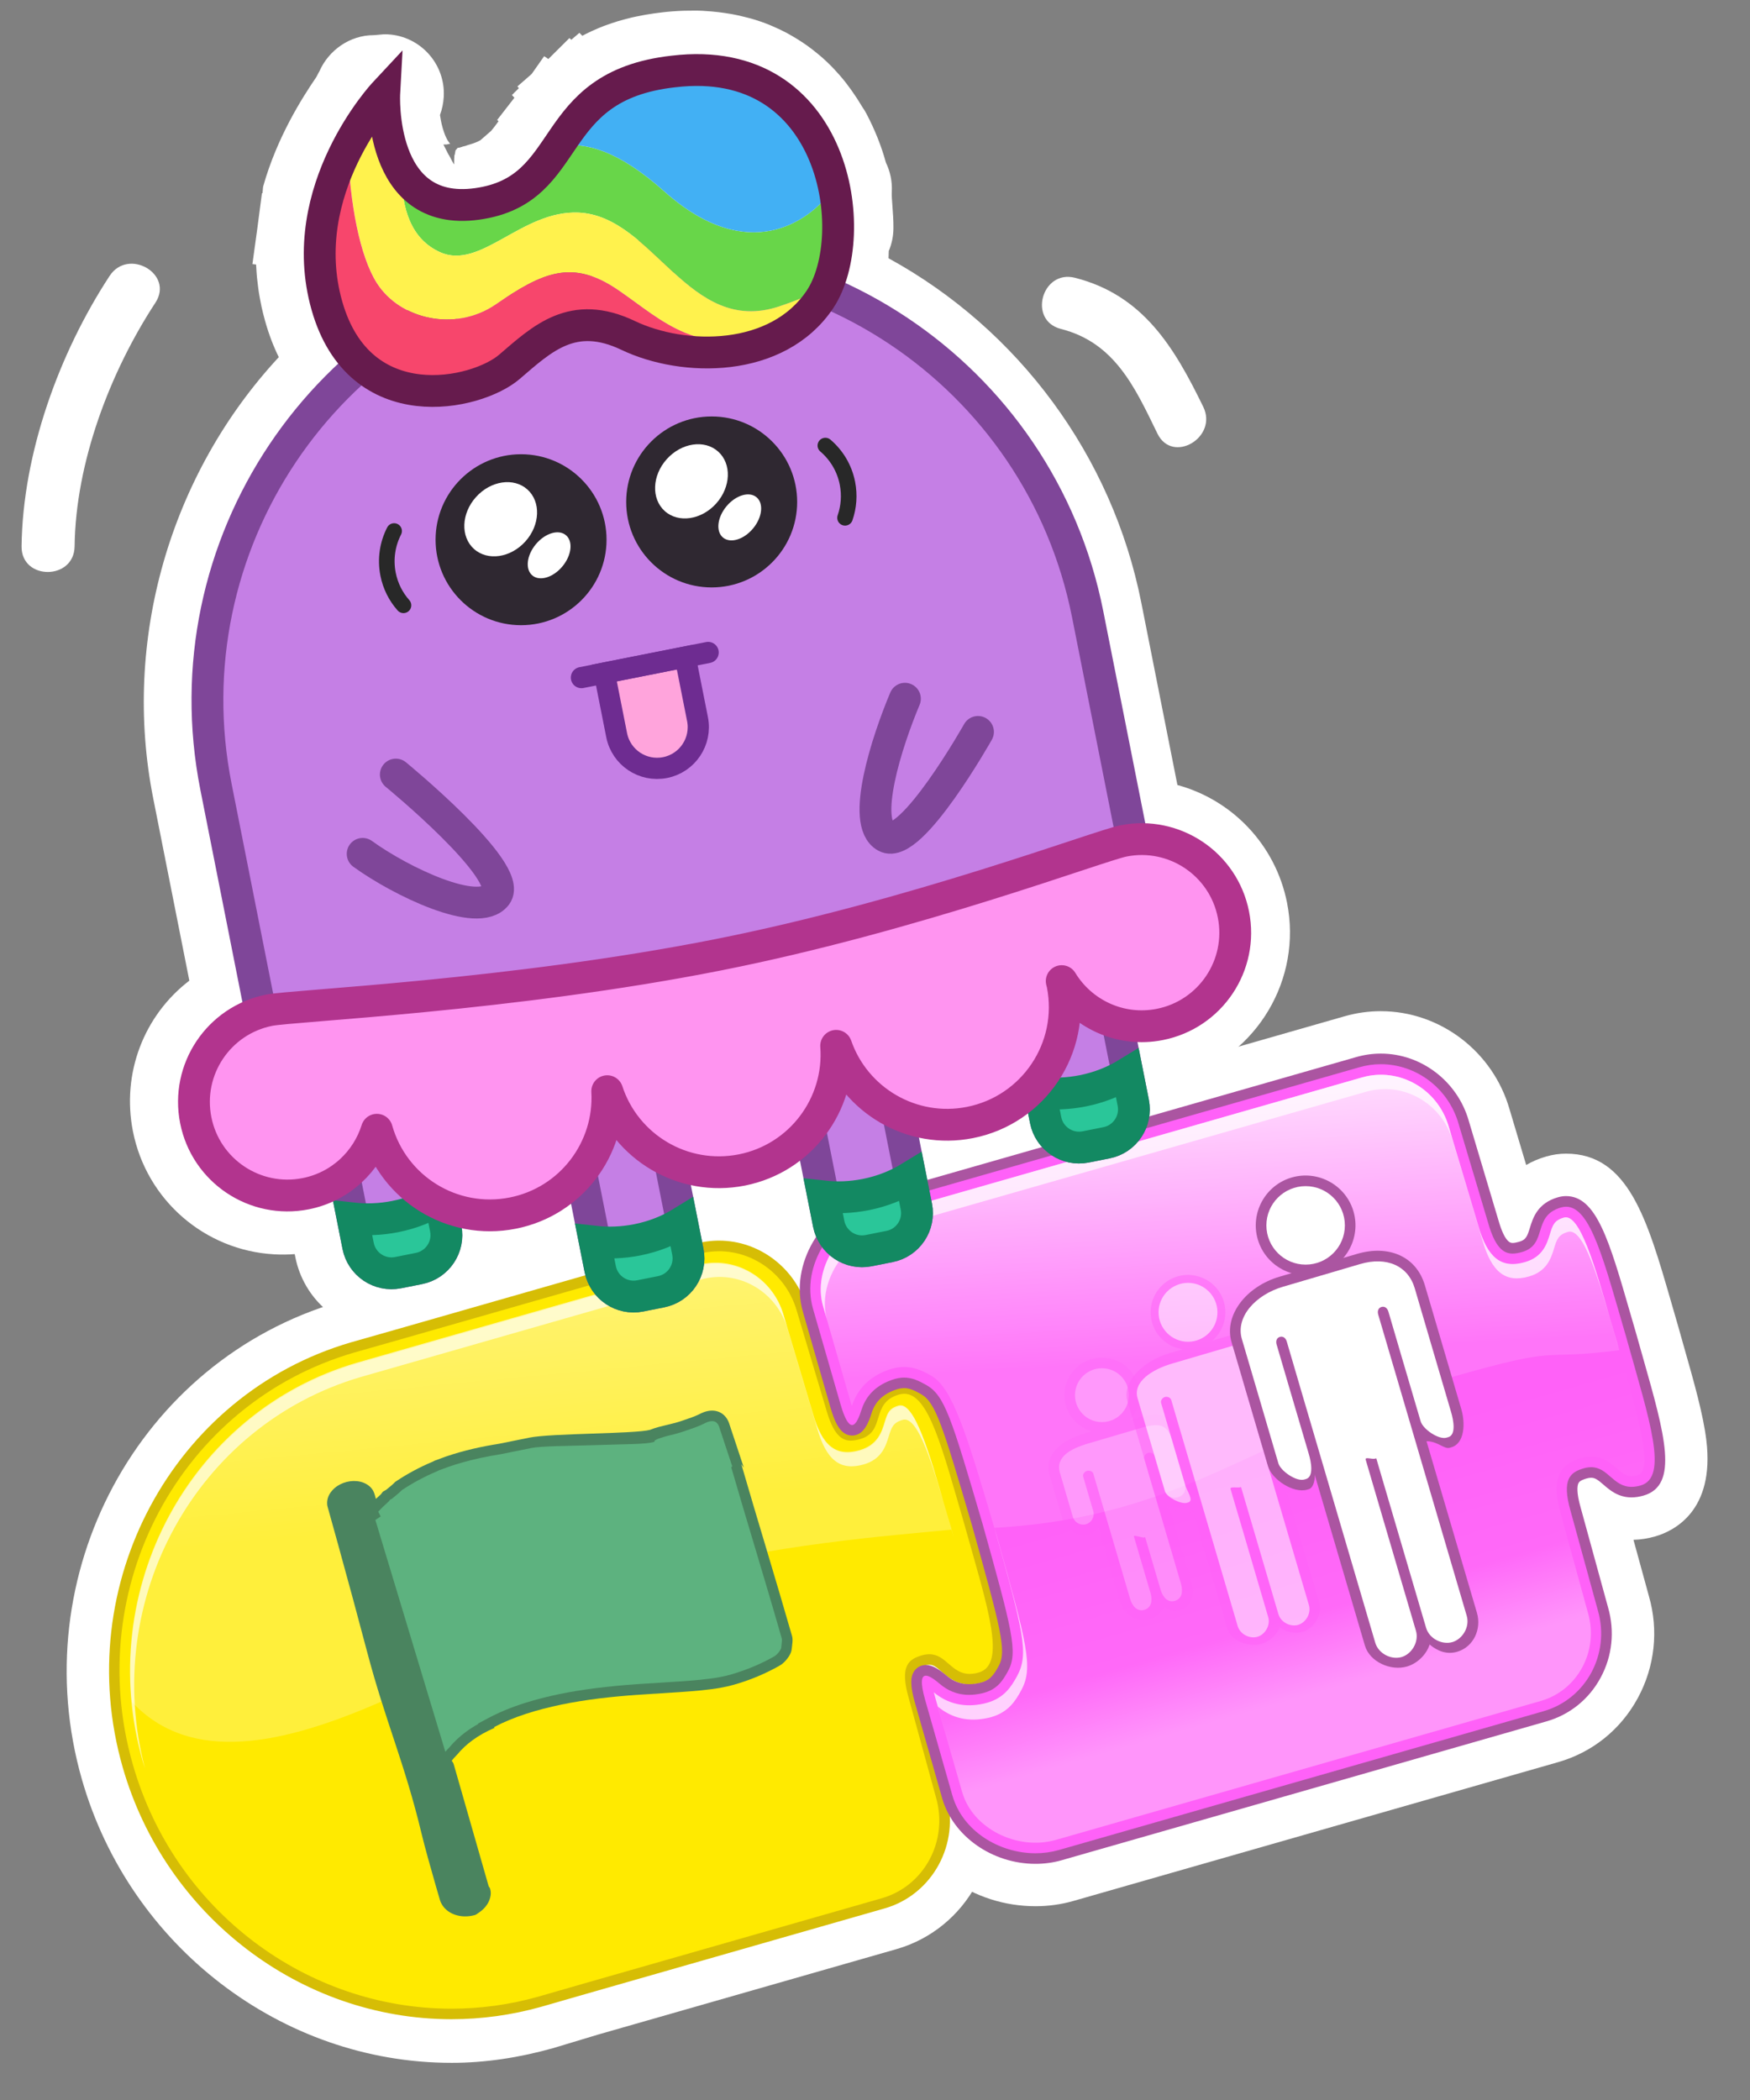 <svg xmlns="http://www.w3.org/2000/svg" xmlns:xlink="http://www.w3.org/1999/xlink" id="Layer_2" width="165" height="198" x="0" y="0" enable-background="new 0 0 165 198" version="1.1" viewBox="0 0 165 198" xml:space="preserve"><rect x="0" y="0" width="165" height="198" fill="#808080" stroke="none"/><g><path fill="#FFF" d="M58.814,127.799c-4.012-0.223-7.358-3.132-8.14-7.074l-0.245-1.238c-0.472,0.138-0.946,0.256-1.427,0.351 c-0.853,0.169-1.715,0.271-2.582,0.306c-0.188,0.407-0.41,0.803-0.664,1.184c-1.307,1.951-3.297,3.281-5.603,3.736l-1.965,0.392 c-0.729,0.146-1.468,0.194-2.202,0.153c-4.012-0.224-7.357-3.133-8.14-7.074l-0.058-0.289c-0.642,0.049-1.285,0.057-1.926,0.021 c-6.566-0.365-12.048-5.129-13.326-11.586c-1.09-5.498,1.048-10.948,5.316-14.218l-3.409-17.205 c-2.947-14.879,1.571-30.508,11.841-41.581c-0.512-1.043-0.938-2.167-1.276-3.364c-0.134-0.47-0.248-0.935-0.351-1.396 l-0.089-0.456c-0.058-0.294-0.116-0.605-0.165-0.915l-0.072-0.525c-0.039-0.293-0.075-0.578-0.102-0.862l-0.04-0.501 c-0.019-0.256-0.034-0.488-0.045-0.717L23.8,24.9l0.481-3.501l0.416-3.183l0.053,0.003c0.006,0,0.045-0.574,0.055-0.608 c1.299-4.657,3.703-8.413,4.986-10.295c0.106-0.156,0.228-0.446,0.32-0.586c0.877-2.002,2.881-3.411,5.112-3.415 c0.188-0.001,0.325-0.034,0.421-0.034c0.305-0.034,0.615-0.059,0.924-0.042c3.076,0.171,5.44,2.806,5.271,5.882 c-0.034,0.604-0.154,1.179-0.354,1.716c0.006,0.039,0.012,0.073,0.016,0.111c0.043,0.272,0.09,0.525,0.149,0.783 c0.026,0.113,0.058,0.231,0.091,0.348c0.037,0.126,0.066,0.229,0.104,0.331c0.041,0.122,0.076,0.218,0.113,0.314 c0.084,0.199,0.164,0.37,0.246,0.507c0.037,0.065,0.088,0.136,0.141,0.205c0.021,0.029,0.056,0.072,0.094,0.109 c0.018,0.016-0.309,0.054-0.275,0.073l-0.354,0.01v0.004l0.471,0.928c0.047,0.014,0.486,0.938,0.537,0.938 c-0.003,0-0.004,0-0.004,0c-0.002,0,0.008-0.901,0.046-0.896c0.04,0.006,0.068-0.445,0.106-0.442l0.189-0.223 c0.256-0.006,0.438-0.128,0.618-0.153c0.14-0.019,0.265-0.099,0.39-0.123l0.414-0.128l0.291-0.109l0.24-0.106l0.186-0.097 l1.015-0.884c0.03-0.035,0.356-0.446,0.356-0.446l0.341-0.464l-0.134-0.114l1.629-2.098L48.266,8.96l0.657-0.648l-0.141-0.16 l1.346-1.176l1.178-1.678l0.396,0.266l1.987-1.974l0.177,0.159l0.762-0.652l0.279,0.275c0.125-0.068,0.254-0.133,0.381-0.198 c0.154-0.078,0.33-0.163,0.512-0.245c0.212-0.098,0.429-0.192,0.648-0.285c0.215-0.088,0.375-0.152,0.541-0.215 c0.225-0.085,0.463-0.166,0.703-0.247c0.241-0.082,0.393-0.131,0.549-0.178c0.235-0.07,0.481-0.137,0.729-0.201 c0,0,0.438-0.115,0.59-0.151c0.312-0.072,0.623-0.132,0.932-0.19l0.377-0.073c0.566-0.096,1.051-0.166,1.56-0.223 c0.61-0.073,1.271-0.124,1.985-0.151c0.187-0.006,0.353-0.007,0.52-0.008l0.314-0.002C65.566,1,65.873,0.999,66.209,1.017 c0.098,0.005,0.705,0.048,0.882,0.063c0.442,0.039,0.858,0.087,1.27,0.149c0.277,0.04,0.47,0.07,0.658,0.105 c0.448,0.082,0.896,0.184,1.336,0.299c0.192,0.045,0.328,0.08,0.457,0.117c0.589,0.168,1.169,0.367,1.72,0.589 c0.084,0.032,0.195,0.081,0.312,0.134c0.463,0.199,0.884,0.397,1.291,0.611c0.154,0.082,0.285,0.157,0.417,0.232 c0.432,0.246,0.772,0.456,1.104,0.677c0.154,0.104,0.307,0.208,0.454,0.313c0.337,0.241,0.671,0.5,0.996,0.771l0.325,0.271 c0.842,0.735,1.618,1.556,2.311,2.44c0.381,0.493,0.674,0.904,0.948,1.325l0.142,0.211c0.181,0.284,0.338,0.534,0.479,0.774 c0.143,0.203,0.27,0.412,0.382,0.625c0.798,1.52,1.415,3.066,1.834,4.606c0.414,0.85,0.607,1.796,0.556,2.748 c-0.021,0.333,0.021,0.834,0.06,1.365c0.047,0.626,0.102,1.33,0.094,2.095c-0.006,0.736-0.158,1.461-0.441,2.132 c-0.004,0.208-0.01,0.438-0.021,0.682c12.271,6.717,21.095,18.655,23.826,32.444l3.412,17.22c5.188,1.413,9.256,5.654,10.336,11.1 c1.432,7.23-2.844,14.292-9.688,16.508l0.245,1.243c0.455,2.305-0.012,4.649-1.317,6.602c-1.308,1.953-3.295,3.281-5.603,3.738 l-1.967,0.39c-0.729,0.146-1.466,0.195-2.199,0.154c-2.496-0.139-4.735-1.316-6.26-3.141c-0.799,0.291-1.615,0.521-2.445,0.686 c-0.299,0.059-0.6,0.109-0.897,0.15l0.238,1.199c0.457,2.306-0.015,4.649-1.32,6.604c-1.305,1.953-3.295,3.281-5.6,3.738 l-1.969,0.39c-0.723,0.144-1.464,0.196-2.199,0.153c-4.013-0.221-7.357-3.131-8.141-7.074l-0.204-1.033 c-0.469,0.137-0.942,0.253-1.419,0.348c-0.297,0.062-0.596,0.109-0.893,0.151l0.197,0.995c0.455,2.305-0.013,4.648-1.318,6.602 c-1.309,1.953-3.297,3.281-5.604,3.738l-1.965,0.389C60.288,127.788,59.548,127.841,58.814,127.799z"/><path fill="#FFF" d="M42.57,194.496c-16.022,0-30.353-11.021-34.847-26.719c-5.522-19.285,5.349-39.5,24.234-45.021l4.302-1.236 l28.118-8.061c1.113-0.318,2.262-0.482,3.412-0.482c5.59,0,10.584,3.801,12.143,9.248c0,0,0.818,2.737,1.568,5.252 c0.543-0.317,1.172-0.596,1.9-0.805c0.609-0.175,1.233-0.264,1.854-0.264c5.876,0,7.662,6.183,9.923,14.011l0.641,2.209 l0.559,1.974c0.977,3.438,1.816,6.402,2.113,8.812c0.822,6.712-3.104,8.587-4.832,9.082c-0.686,0.195-1.369,0.304-2.039,0.318 c0.699,2.552,1.465,5.342,1.465,5.342c1.916,6.688-1.922,13.718-8.566,15.621l-28.127,8.055l-4.257,1.283 c-3.145,0.882-6.352,1.382-9.561,1.382C42.573,194.496,42.571,194.496,42.57,194.496z"/><path fill="#FFF" d="M97.637,179.729c-5.914,0-11.115-3.732-12.646-9.078c-0.005-0.012-1.589-5.594-2.558-8.975 c-0.358-1.25-1.196-4.18,0.612-6.58c1.014-1.344,2.562-2.113,4.252-2.113c1.129,0,2.09,0.343,2.859,0.763 c-0.457-2.021-1.354-5.228-2.342-8.757c-1.023-3.495-1.961-6.688-2.644-8.641c-1.366,2.432-3.312,3.002-4.834,3.002 c-2.854,0-4.842-1.891-5.907-5.611c-0.968-3.381-2.578-8.955-2.579-8.957c-1.898-6.637,2.32-13.899,9.213-15.873l45.713-13.089 c1.111-0.319,2.26-0.48,3.41-0.48c5.592,0,10.584,3.805,12.143,9.25c0,0,0.818,2.739,1.568,5.251 c0.543-0.318,1.174-0.594,1.901-0.803c0.609-0.176,1.234-0.266,1.854-0.266c5.873,0,7.656,6.179,9.916,13.998l0.621,2.144 l0.582,2.062c0.978,3.435,1.816,6.397,2.112,8.809c0.821,6.711-3.104,8.585-4.831,9.08c-0.686,0.195-1.369,0.303-2.039,0.318 c0.698,2.551,1.465,5.344,1.465,5.344c0.914,3.189,0.549,6.603-1.043,9.551c-1.61,2.984-4.285,5.143-7.526,6.068l-45.697,13.086 C100.059,179.562,98.857,179.729,97.637,179.729z"/><g><g><path fill="#FFEA00" d="M42.57,189.88c-14.024-0.001-26.575-9.623-30.521-23.397c-4.844-16.914,4.654-34.604,21.171-39.437 l4.271-1.215l28.127-8.054c0.709-0.203,1.439-0.307,2.172-0.307c3.592,0,6.807,2.461,7.815,5.986c0,0,2.729,9.146,2.787,9.344 c0.724,2.524,1.496,2.524,1.826,2.524c0.2,0,0.437-0.041,0.743-0.128c0.938-0.27,1.117-0.854,1.367-1.664 c0.281-0.917,0.633-2.059,2.312-2.538c0.207-0.062,0.416-0.091,0.617-0.091c2.492,0,3.729,4.281,5.602,10.765l0.627,2.17 l0.562,1.983c1.969,6.934,3.27,11.515,0.371,12.344c-0.344,0.1-0.674,0.148-0.982,0.148c-1.076,0-1.735-0.573-2.319-1.08 c-0.498-0.435-0.894-0.775-1.486-0.775c-0.17,0-0.356,0.029-0.555,0.085c-0.644,0.185-0.953,0.394-1.109,0.745 c-0.227,0.507-0.157,1.396,0.199,2.648c0.058,0.199,2.582,9.403,2.582,9.403c1.246,4.351-1.207,8.886-5.47,10.104L55.151,187.5 l-4.262,1.229c-2.721,0.764-5.518,1.147-8.316,1.147C42.571,189.88,42.571,189.88,42.57,189.88z"/><g><path fill="#D6BD05" d="M67.79,117.973c3.303,0,6.362,2.227,7.336,5.625c0,0,2.729,9.146,2.787,9.344 c0.651,2.276,1.414,2.889,2.306,2.889c0.28,0,0.573-0.061,0.88-0.146c2.467-0.707,0.92-3.414,3.678-4.203 c0.166-0.047,0.326-0.068,0.48-0.068c2.338,0,3.61,5.256,5.692,12.377c0.01,0.031,0.021,0.062,0.026,0.095 c0.01,0.033,0.019,0.062,0.025,0.099c2.137,7.617,3.932,12.951,1.277,13.711c-0.313,0.091-0.596,0.129-0.848,0.129 c-1.74,0-2.211-1.855-3.808-1.855c-0.209,0-0.438,0.032-0.692,0.104c-1.283,0.367-2.109,1.021-1.252,4.017 c0.057,0.199,2.579,9.397,2.579,9.397c1.173,4.099-1.12,8.348-5.124,9.492l-28.128,8.053l-4.264,1.229 c-2.727,0.767-5.472,1.13-8.18,1.13c-13.523,0-26.052-9.109-30.04-23.035c-4.786-16.717,4.537-34.055,20.831-38.817l4.268-1.214 l28.127-8.055C66.435,118.062,67.118,117.973,67.79,117.973 M67.79,116.973v1V116.973c-0.778,0-1.556,0.107-2.311,0.323 l-28.128,8.056l-4.265,1.213c-16.789,4.91-26.438,22.877-21.52,40.057c4.006,13.988,16.756,23.761,31.001,23.761 c2.847,0,5.689-0.394,8.45-1.167l4.27-1.229l28.127-8.053c4.523-1.297,7.131-6.109,5.811-10.729 c-0.102-0.365-2.522-9.196-2.58-9.397c-0.428-1.49-0.324-2.086-0.227-2.311c0.061-0.135,0.176-0.292,0.791-0.469 c0.152-0.043,0.293-0.065,0.418-0.065c0.389,0,0.664,0.224,1.158,0.653c0.584,0.508,1.385,1.203,2.646,1.203 c0.354,0,0.732-0.057,1.123-0.168c3.375-0.967,2.021-5.737-0.029-12.959c-0.184-0.644-0.368-1.303-0.562-1.982l-0.031-0.113 l-0.024-0.094c-0.195-0.67-0.388-1.328-0.57-1.966c-2.004-6.938-3.213-11.125-6.082-11.125c-0.248,0-0.502,0.036-0.754,0.108 c-1.939,0.556-2.369,1.949-2.651,2.873c-0.261,0.844-0.382,1.146-1.026,1.33c-0.262,0.072-0.453,0.106-0.605,0.106 c-0.18,0-0.725,0-1.346-2.163c-0.058-0.201-2.679-8.979-2.791-9.354C75.017,119.582,71.605,116.973,67.79,116.973L67.79,116.973 z"/></g></g><path fill="#FFF" d="M34.03,129.828c0.188-0.057,17.666-5.062,17.666-5.062 l14.385-4.119c3.485-0.998,7.152,1.088,8.174,4.651c0.94,3.16,2.734,9.164,2.785,9.347c0.869,3.037,2.182,4.062,4.394,3.43 c1.701-0.487,2.085-1.735,2.362-2.648c0.261-0.834,0.397-1.293,1.317-1.556c1.486-0.427,2.896,4.455,4.388,9.621 c0.108,0.379,0.308,1.058,0.451,1.562c-0.065-0.24-0.134-0.472-0.199-0.716c0,0-0.45-1.544-0.642-2.192 c-1.489-5.168-2.897-10.047-4.387-9.621c-0.918,0.264-1.059,0.723-1.315,1.558c-0.276,0.913-0.662,2.161-2.363,2.647 c-2.211,0.633-3.522-0.394-4.393-3.43c-0.053-0.184-1.845-6.188-2.787-9.348c-1.021-3.562-4.687-5.646-8.172-4.651l-14.385,4.119 c0,0-17.479,5.011-17.667,5.063c-15.745,4.604-24.796,21.471-20.179,37.597c0.065,0.228,0.139,0.444,0.208,0.669 C9.498,150.829,18.505,134.37,34.03,129.828z" enable-background="new" opacity=".65"/><g opacity=".6"><linearGradient id="SVGID_1_" x1="-272.201" x2="-279.133" y1="86.649" y2="49.422" gradientTransform="matrix(0.961 -0.275 -0.275 -0.961 332.123 113.424)" gradientUnits="userSpaceOnUse"><stop offset="0" stop-color="#FFF"/><stop offset="1" stop-color="#FFF" stop-opacity=".39"/></linearGradient><path fill="url(#SVGID_1_)" d="M61.274,148.695c11.691-3.158,22.723-3.896,28.445-4.473c-0.129-0.438-0.432-1.479-0.578-1.986 c-1.492-5.17-2.899-10.049-4.387-9.621c-0.92,0.263-1.061,0.722-1.318,1.557c-0.274,0.913-0.661,2.161-2.36,2.648 c-2.213,0.634-3.523-0.395-4.394-3.43c-0.054-0.186-1.845-6.188-2.787-9.35c-1.021-3.562-4.687-5.646-8.172-4.65l-14.386,4.119 c0,0-17.479,5.01-17.666,5.064c-13.889,4.062-22.562,17.66-21.25,31.878C23.608,172.443,47.552,152.402,61.274,148.695z"/></g><path fill="#4A845F" d="M70.132,138.377l-1.053-3.175l-0.27-0.812l-0.068-0.207c-0.035-0.104-0.08-0.205-0.134-0.303 c-0.104-0.189-0.239-0.363-0.405-0.503c-0.326-0.282-0.77-0.407-1.195-0.373c-0.213,0.015-0.43,0.065-0.627,0.136 c-0.106,0.037-0.17,0.066-0.254,0.104l-0.207,0.103c-0.445,0.219-0.989,0.4-1.515,0.577c-0.524,0.187-1.022,0.312-1.561,0.435 c-1.06,0.234-1.546,0.453-1.546,0.453c-1.397,0.389-9.314,0.314-11.407,0.74c-2.093,0.424-2.834,0.574-2.834,0.574 c-1.554,0.243-3.295,0.615-5.039,1.213c-0.222,0.077-1.034,0.381-1.034,0.381l-0.164,0.084c-1.293,0.543-2.511,1.207-3.564,1.922 c-0.172,0.201-0.481,0.439-0.848,0.744l-0.308,0.174l-0.187,0.248c-0.554,0.496-1.262,1.162-1.748,2.002L34,142.963l0.012,0.039 l0.191-0.22l-0.016-0.13l6.936,22.846h-0.002l0.004,0.163c0.074,0.243,0.153,0.544,0.24,0.761c0.043,0.107,0.09,0.25,0.139,0.352 c0.021,0.041,0.05,0.144,0.072,0.146c0.019-0.044,0.041-0.077,0.064-0.118c0.182-0.289,0.41-0.507,0.879-0.682 c0.18-0.268,0.381-0.48,0.604-0.704l0.196-0.228l0.147-0.16c0.102-0.107,0.21-0.215,0.322-0.319 c0.229-0.213,0.479-0.424,0.762-0.629c0.562-0.413,1.246-0.81,2.084-1.169l-0.053-0.068c1.865-0.986,4.045-1.643,6.354-2.126 c2.312-0.478,4.766-0.752,7.298-0.929l3.862-0.247c1.308-0.093,2.635-0.185,3.98-0.433c0.68-0.123,1.349-0.318,1.991-0.532 c0.649-0.216,1.292-0.468,1.921-0.755c0.314-0.146,0.625-0.297,0.932-0.457l0.455-0.244c0.139-0.072,0.363-0.208,0.517-0.361 c0.336-0.312,0.716-0.828,0.752-1.253c0.04-0.424,0.142-0.883,0.034-1.256l-0.006-0.021c-1.545-5.396-3.236-10.857-4.773-16.168 L70.132,138.377z M34.596,142.645l-0.249,0.164c0.128-0.129,0.252-0.244,0.377-0.353l-0.133,0.175 C34.591,142.633,34.591,142.637,34.596,142.645z"/><g><path fill="#C19B72" d="M44.29,172.48l-0.25-0.892c0.035,0.151,0.064,0.304,0.088,0.458 C44.169,172.248,44.225,172.344,44.29,172.48z"/><polygon fill="#C19B72" points="43.769 170.609 43.72 170.479 43.812 170.77"/><path fill="#C19B72" d="M43.339,169.23c0.072,0.272,0.152,0.535,0.23,0.785C43.516,169.792,43.441,169.531,43.339,169.23z"/><path fill="#C19B72" d="M43.665,170.473c-0.01-0.102-0.006-0.15,0.053,0l0.003,0.008l-0.149-0.463 C43.61,170.186,43.643,170.338,43.665,170.473z"/><path fill="#C19B72" d="M45.372,176.665c-0.115-0.712-0.354-1.427-0.595-2.142l0.034,0.338c0.125,0.412,0.171,0.449,0.091,0.074 c0.171,0.861,0.39,1.662,0.634,2.477c0.019-0.061,0.057-0.061,0.006-0.294L45.372,176.665z"/><path fill="#4A845F" d="M46.06,177.799l-0.109-0.384c0,0-0.029-0.104-0.029-0.103l-3.137-10.949 c-0.074-0.268-0.295-0.438-0.295-0.438l-1.769-5.859c-0.063-0.139-0.007-0.264-0.05-0.463c-0.021-0.152,0.08-0.344,0.037-0.49 l-0.235-0.825l-0.256-0.242l-0.084,0.017c-0.058-0.15-0.104-0.088-0.095,0.014c-0.021-0.137,0.103-0.327,0.061-0.499 c-0.016-0.052,0.126-0.154,0.109-0.206c0.009,0.025,0.016,0.051,0.022,0.077c0.009,0.026,0.011,0.06,0.017,0.087l0.336,0.359 l0.229,0.012v-0.004l-0.217,0.101l-0.055,0.129l-0.597-1.883l-0.515-0.349c-0.146-0.449-0.618-0.877-0.618-1.172v-0.367 l0.338,0.033l0.067-0.127l-0.485-1.389l-0.828-2.818l-2.552-9.065c-0.043-0.171-0.133-0.419-0.27-0.599 c-0.133-0.188-0.312-0.336-0.502-0.449c-0.381-0.23-0.822-0.316-1.25-0.309c-0.847,0.023-1.715,0.405-2.215,1.168 c-0.244,0.371-0.354,0.896-0.203,1.342l0.325,1.168l0.662,2.379c0.962,3.482,1.867,6.834,2.737,10.125 c1.734,6.564,3.523,10.414,5.119,17.092c0.312,1.279,0.816,3.09,1.334,4.885l0.393,1.348c0.109,0.358,0.326,0.676,0.579,0.9 c0.255,0.229,0.539,0.381,0.817,0.479c0.563,0.197,1.111,0.195,1.592,0.109c0.479-0.088,0.418-0.131,0.766-0.357 c0.916-0.652,1.1-1.532,1.026-1.965C46.186,177.861,46.116,177.996,46.06,177.799z M37.686,149.629 c0.216,0.568,0.31,1.072,0.374,1.52C37.911,150.703,37.764,150.115,37.686,149.629z"/></g><path fill="#5DB27F" d="M68.973,157.867c-0.351,0.102-0.707,0.188-1.067,0.253c-1.289,0.235-2.593,0.329-3.853,0.417l-3.88,0.248 c-2.938,0.206-5.299,0.506-7.438,0.945c-0.906,0.188-1.724,0.392-2.502,0.613c-1.578,0.451-2.926,0.979-4.117,1.608l-1.054,0.56 l0.03,0.035c-0.404,0.225-0.782,0.465-1.131,0.721c-0.314,0.229-0.598,0.467-0.854,0.705c-0.132,0.125-0.256,0.246-0.371,0.369 l-0.154,0.168l-0.215,0.25c-0.108,0.105-0.24,0.241-0.379,0.405l-6.597-21.854l0.502-0.332l-0.231-0.446 c0.287-0.322,0.604-0.62,0.918-0.9l0.069-0.062l0.121-0.159l0.205-0.117l0.272-0.226c0.254-0.209,0.479-0.396,0.66-0.58 c0.996-0.668,2.133-1.276,3.297-1.766l0.172-0.086c0.174-0.064,0.781-0.291,0.966-0.354c0.396-0.136,0.792-0.261,1.187-0.373 c1.133-0.324,2.37-0.593,3.68-0.798l2.879-0.582c0.976-0.198,3.604-0.191,5.898-0.27c2.977-0.105,4.867-0.074,5.633-0.294 l0.073-0.021l0.041-0.127c0.027-0.014,0.214-0.145,0.597-0.254c0.201-0.057,0.44-0.146,0.735-0.211 c0.347-0.076,0.671-0.17,1-0.265c0.224-0.062,0.443-0.14,0.67-0.221c0.56-0.187,1.124-0.382,1.622-0.626l0.208-0.104 c0.054-0.021,0.084-0.037,0.13-0.054l0.116-0.039c0.093-0.026,0.183-0.043,0.261-0.049c0.188-0.017,0.361,0.032,0.473,0.13 c0.076,0.064,0.136,0.141,0.185,0.229c0.024,0.047,0.047,0.092,0.063,0.139l1.254,3.781l-0.107,0.053 c0.713,2.463,1.459,4.96,2.21,7.467c0.866,2.896,1.736,5.811,2.563,8.7c0.033,0.112-0.004,0.397-0.026,0.589l-0.036,0.316 c-0.018,0.09-0.18,0.375-0.439,0.615c-0.064,0.065-0.178,0.146-0.295,0.207l-0.467,0.25c-0.279,0.146-0.574,0.291-0.873,0.43 c-0.592,0.271-1.205,0.51-1.819,0.715C69.499,157.708,69.239,157.791,68.973,157.867z"/><g><g><path fill="#FF61F8" d="M97.637,175.229c-3.854,0-7.354-2.445-8.318-5.815c0-0.001-1.586-5.589-2.557-8.976 c-0.406-1.418-0.441-2.205-0.119-2.631c0.155-0.209,0.391-0.322,0.657-0.322c0.482,0,1.011,0.361,1.654,0.906 c0.72,0.605,1.512,0.901,2.422,0.901c0.336,0,0.688-0.041,1.058-0.121c1.127-0.25,1.604-0.806,2.184-1.882 c0.838-1.555,0.285-3.688-2.463-13.516c-2.867-9.781-3.527-11.885-5.062-12.762c-0.702-0.4-1.229-0.634-1.844-0.634 c-0.313,0-0.646,0.062-1.006,0.19c-1.314,0.466-2.146,1.283-2.539,2.502c-0.276,0.857-0.633,1.775-1.362,1.775 c-0.646,0-1.104-0.683-1.582-2.353c-0.97-3.384-2.582-8.966-2.582-8.966c-1.204-4.207,1.659-9.021,6.129-10.301l45.71-13.088 c0.711-0.205,1.44-0.309,2.174-0.309c3.594,0,6.809,2.464,7.815,5.988c0,0,2.729,9.146,2.787,9.345 c0.722,2.519,1.492,2.522,1.822,2.522c0.002,0,0.002,0,0.002,0c0.2,0,0.438-0.041,0.741-0.129 c0.94-0.271,1.121-0.854,1.369-1.664c0.283-0.918,0.633-2.06,2.312-2.539c0.207-0.06,0.416-0.09,0.617-0.09 c2.488,0,3.725,4.272,5.594,10.742l0.605,2.098l0.592,2.084c1.967,6.931,3.268,11.51,0.373,12.338 c-0.346,0.099-0.678,0.148-0.986,0.148l0,0c-1.074,0-1.736-0.574-2.318-1.082c-0.5-0.434-0.895-0.773-1.485-0.773 c-0.171,0-0.356,0.029-0.558,0.086c-0.641,0.185-0.951,0.394-1.108,0.744c-0.226,0.508-0.158,1.398,0.2,2.648 c0.058,0.199,2.582,9.404,2.582,9.404c0.603,2.104,0.367,4.312-0.664,6.223c-1.032,1.911-2.739,3.291-4.807,3.883 l-45.707,13.092C99.225,175.121,98.438,175.229,97.637,175.229z"/><g><path fill="#AB55A1" d="M130.193,100.339c3.302,0,6.361,2.228,7.334,5.626c0,0,2.729,9.145,2.787,9.344 c0.651,2.276,1.414,2.887,2.306,2.887c0.28,0,0.573-0.062,0.881-0.147c2.472-0.707,0.92-3.411,3.683-4.202 c0.164-0.048,0.324-0.07,0.479-0.07c2.338,0,3.607,5.26,5.691,12.379c0.012,0.033,0.02,0.062,0.026,0.097 c0.011,0.032,0.019,0.062,0.027,0.099c2.135,7.614,3.932,12.949,1.278,13.709c-0.313,0.09-0.596,0.129-0.852,0.129 c-1.738,0-2.211-1.854-3.805-1.854c-0.211,0-0.438,0.032-0.695,0.104c-1.277,0.367-2.107,1.021-1.252,4.015 c0.059,0.198,2.58,9.399,2.58,9.399c1.174,4.096-1.121,8.344-5.125,9.489l-28.127,8.056l-17.479,5.006l-0.104,0.029 c-0.714,0.203-1.453,0.303-2.193,0.303c-3.422,0-6.874-2.086-7.838-5.455c0,0-1.588-5.588-2.558-8.975 c-0.51-1.777-0.344-2.314,0.06-2.314c0.359,0,0.908,0.432,1.33,0.787c0.625,0.527,1.502,1.021,2.746,1.021 c0.356,0,0.744-0.041,1.164-0.132c1.388-0.307,1.942-1.068,2.519-2.133c0.938-1.746,0.397-3.799-2.423-13.887 c-2.946-10.055-3.571-12.078-5.295-13.062c-0.711-0.405-1.342-0.698-2.092-0.698c-0.354,0-0.739,0.065-1.172,0.221 c-1.817,0.645-2.522,1.817-2.848,2.818c-0.201,0.624-0.496,1.432-0.886,1.432c-0.308,0-0.675-0.502-1.101-1.989 c-0.97-3.384-2.582-8.968-2.582-8.968c-1.173-4.094,1.781-8.532,5.785-9.682l0.104-0.027l17.48-5.006l28.127-8.056 C128.835,100.434,129.52,100.339,130.193,100.339 M130.193,99.339c-0.778,0-1.557,0.11-2.312,0.326l-28.127,8.056 l-17.481,5.004l-0.106,0.03c-4.722,1.353-7.746,6.453-6.469,10.916c0.002,0.002,1.614,5.584,2.582,8.968 c0.404,1.408,0.934,2.713,2.063,2.713c1.155,0,1.599-1.381,1.838-2.121c0.218-0.676,0.687-1.64,2.229-2.187 c0.308-0.108,0.582-0.162,0.838-0.162c0.504,0,0.967,0.208,1.596,0.567c1.363,0.777,2.008,2.845,4.831,12.474 c2.7,9.654,3.245,11.748,2.501,13.132c-0.527,0.979-0.9,1.422-1.852,1.631c-0.33,0.071-0.648,0.108-0.947,0.108 c-0.799,0-1.467-0.25-2.104-0.785c-0.728-0.612-1.342-1.022-1.976-1.022c-0.424,0-0.81,0.188-1.06,0.521 c-0.434,0.574-0.422,1.466,0.037,3.07c0.972,3.385,2.558,8.973,2.558,8.973c1.024,3.582,4.728,6.183,8.8,6.183 c0.85,0,1.68-0.114,2.471-0.34l0.104-0.031l17.479-5.004l28.127-8.058c2.197-0.629,4.014-2.094,5.106-4.125 c1.095-2.022,1.343-4.366,0.703-6.603c-0.101-0.365-2.521-9.197-2.58-9.398c-0.428-1.488-0.323-2.087-0.226-2.311 c0.062-0.135,0.177-0.291,0.791-0.469c0.154-0.045,0.295-0.064,0.418-0.064c0.39,0,0.664,0.227,1.158,0.65 c0.584,0.51,1.385,1.203,2.648,1.203c0.354,0,0.732-0.058,1.123-0.168c3.375-0.967,2.021-5.734-0.029-12.955 c-0.184-0.643-0.371-1.306-0.562-1.984v-0.002l-0.024-0.094l-0.021-0.071c-0.209-0.722-0.401-1.388-0.59-2.031 c-2-6.923-3.207-11.104-6.071-11.104c-0.248,0-0.502,0.037-0.755,0.108c-1.938,0.556-2.368,1.95-2.651,2.872 c-0.26,0.844-0.383,1.146-1.028,1.331c-0.261,0.075-0.453,0.108-0.604,0.108c-0.18,0-0.725,0-1.344-2.162 c-0.057-0.197-2.512-8.416-2.791-9.354C137.419,101.951,134.008,99.34,130.193,99.339L130.193,99.339z"/></g></g><linearGradient id="SVGID_2_" x1="-211.843" x2="-211.843" y1="6.174" y2="58.531" gradientTransform="matrix(0.961 -0.275 -0.275 -0.961 332.123 113.424)" gradientUnits="userSpaceOnUse"><stop offset=".127" stop-color="#FFF"/><stop offset=".267" stop-color="#FFF" stop-opacity=".16"/><stop offset=".539" stop-color="#FFF" stop-opacity="0"/></linearGradient><path fill="url(#SVGID_2_)" d="M99.559,173.475c-3.65,1.045-7.855-1.084-8.824-4.467 c0,0-1.588-5.588-2.559-8.975c-0.05-0.176-0.091-0.33-0.126-0.471c1.328,1.104,2.91,1.463,4.707,1.064 c0.113-0.023,0.222-0.053,0.324-0.083c1.599-0.458,2.271-1.504,2.828-2.534c1.155-2.141,0.553-4.291-2.339-14.631 c-3.022-10.314-3.649-12.461-5.764-13.665c-1.021-0.579-2.146-1.11-3.744-0.653c-0.104,0.031-0.209,0.063-0.315,0.104 c-1.735,0.615-2.89,1.757-3.432,3.396c-0.044-0.137-0.092-0.289-0.143-0.463c-0.969-3.387-2.579-8.97-2.579-8.97 c-0.968-3.38,1.474-7.411,5.124-8.456l45.713-13.089c3.479-0.997,7.146,1.09,8.166,4.649c0.938,3.16,2.73,9.158,2.786,9.344 c0.868,3.035,2.181,4.062,4.39,3.428c1.701-0.486,2.082-1.732,2.365-2.646c0.254-0.834,0.396-1.295,1.314-1.559 c1.482-0.425,2.893,4.456,4.383,9.619c0.188,0.646,0.641,2.191,0.641,2.191c0.188,0.686,0.379,1.356,0.562,2.008 c1.467,5.17,2.854,10.056,1.371,10.479c-0.918,0.266-1.283-0.053-1.938-0.625c-0.727-0.627-1.709-1.479-3.408-0.994 c-2.209,0.635-2.776,2.197-1.908,5.233c0.05,0.183,1.703,6.222,2.576,9.39c1.021,3.574-0.981,7.285-4.463,8.281L99.559,173.475z" enable-background="new" opacity=".33"/><g><path fill="#FFF" d="M83.105,116.021l45.711-13.09 c3.481-0.996,7.146,1.088,8.166,4.648c0.939,3.158,2.732,9.158,2.787,9.344c0.869,3.032,2.183,4.062,4.392,3.43 c1.698-0.486,2.082-1.735,2.364-2.647c0.254-0.833,0.396-1.294,1.315-1.558c1.483-0.424,2.89,4.455,4.384,9.619 c0.107,0.377,0.305,1.059,0.45,1.561c-0.069-0.242-0.136-0.473-0.198-0.717c0,0-0.451-1.543-0.639-2.191 c-1.492-5.164-2.9-10.044-4.385-9.619c-0.918,0.264-1.062,0.723-1.314,1.557c-0.283,0.914-0.664,2.16-2.365,2.646 c-2.209,0.633-3.521-0.393-4.39-3.428c-0.056-0.184-1.849-6.182-2.786-9.344c-1.021-3.562-4.688-5.646-8.166-4.649 L82.72,114.671c-3.65,1.045-6.092,5.076-5.124,8.456c0,0,0.146,0.51,0.375,1.305C77.038,121.061,79.473,117.062,83.105,116.021z" enable-background="new" opacity=".69"/></g><g><path fill="#FFF" d="M88.562,161.383c-0.051-0.176-0.092-0.33-0.127-0.47 c1.328,1.104,2.91,1.462,4.707,1.063c0.113-0.021,0.221-0.051,0.324-0.08c1.598-0.459,2.273-1.504,2.828-2.535 c1.156-2.143,0.553-4.295-2.338-14.633c-0.068-0.229-0.135-0.453-0.199-0.674c2.729,9.756,3.281,11.862,2.15,13.957 c-0.557,1.03-1.23,2.077-2.828,2.534c-0.104,0.029-0.211,0.058-0.324,0.083c-1.797,0.396-3.379,0.038-4.707-1.064 c0.035,0.141,0.076,0.295,0.126,0.471c0.97,3.386,2.558,8.977,2.558,8.977c0.006,0.016,0.013,0.028,0.017,0.045 C90.223,167.199,89.241,163.75,88.562,161.383z" enable-background="new" opacity=".69"/></g><linearGradient id="SVGID_3_" x1="-207.043" x2="-212.518" y1="70.008" y2="45.709" gradientTransform="matrix(0.961 -0.275 -0.275 -0.961 332.123 113.424)" gradientUnits="userSpaceOnUse"><stop offset="0" stop-color="#FFF"/><stop offset="1" stop-color="#FFF" stop-opacity=".17"/></linearGradient><path fill="url(#SVGID_3_)" d="M80.317,132.561c0.542-1.64,1.694-2.781,3.43-3.396 c0.108-0.038,0.215-0.07,0.317-0.104c1.599-0.457,2.726,0.073,3.744,0.653c1.996,1.14,3.325,5.416,5.943,14.341 c18.459-1.072,24.707-8.938,43.035-14.188c10.943-3.136,7.9-1.542,15.881-2.562c-0.062-0.236-0.127-0.459-0.191-0.695 c0,0-0.451-1.545-0.639-2.191c-1.492-5.164-2.9-10.044-4.385-9.619c-0.918,0.264-1.062,0.725-1.314,1.559 c-0.283,0.912-0.664,2.158-2.365,2.646c-2.209,0.635-3.521-0.395-4.39-3.428c-0.056-0.186-1.849-6.184-2.786-9.344 c-1.021-3.562-4.688-5.646-8.166-4.649L82.72,114.67c-3.65,1.045-6.092,5.076-5.124,8.456c0,0,1.61,5.583,2.58,8.97 C80.226,132.271,80.273,132.424,80.317,132.561z" enable-background="new" opacity=".76"/></g><g id="Layer_2_2_"><g><g opacity=".25"><g><path fill="#FF61F8" d="M108.426,152.672c0.598-0.175,1.143-0.617,1.354-1.163c0.471,0.345,0.867,0.511,1.467,0.335 c1.131-0.332,1.463-1.447,1.07-2.787l-2.027-6.896c1.008-0.117,0.701,0.072,1.064-0.033c1.078-0.314,1.647-1.377,1.328-2.467 l-1.229-4.186c-0.599-2.027-1.938-2.453-4.142-1.805l-5.004,1.471c-2.16,0.635-3.938,1.938-3.33,3.998l1.229,4.186 c0.305,1.033,1.439,1.65,2.479,1.347c0.349-0.104,0.935-0.38,0.883-0.547l2.029,6.905 C105.993,152.37,107.296,153.004,108.426,152.672z"/><path fill="#FFF" d="M102.591,136.104l5.005-1.474c1.737-0.511,2.471-0.319,2.896,1.126 c0.094,0.316,0.198,0.688,0.312,1.064l0.282,0.966l0.634,2.149c0.149,0.517-0.052,1.051-0.648,1.229 c-0.602,0.176-1.117-0.146-1.271-0.661l-0.479-1.624l-0.153-0.525l-0.283-0.967l-0.042-0.145 c-0.062-0.221-0.38-0.317-0.597-0.254c-0.22,0.062-0.429,0.316-0.363,0.533l0.271,0.924l0.231,0.791l-0.178-0.604l0.153,0.528 l1.742,5.926l1.248,4.251c0.213,0.726,0.08,1.407-0.572,1.599c-0.651,0.191-1.133-0.311-1.346-1.033l-0.516-1.75l-0.734-2.5 l-0.311-1.057c-0.062-0.218,0.385,0.262,0.166,0.324l-0.131,0.039c-0.219,0.062-1.061-0.299-0.994-0.08l0.311,1.055l0.734,2.5 l0.516,1.75c0.213,0.725,0.08,1.404-0.574,1.598c-0.649,0.191-1.133-0.311-1.346-1.033l-1.248-4.251l-1.896-6.454l0.176,0.604 l-0.502-1.711c-0.064-0.22-0.379-0.317-0.598-0.254c-0.219,0.062-0.428,0.317-0.361,0.534l0.041,0.144l0.285,0.968 l0.152,0.526l0.479,1.625c0.15,0.514-0.166,1.082-0.682,1.232c-0.514,0.15-1.088-0.156-1.236-0.67l-0.635-2.15l-0.281-0.968 c-0.112-0.38-0.223-0.747-0.312-1.063C99.512,137.412,100.854,136.613,102.591,136.104z"/></g><path fill="#FF61F8" d="M104.895,134.939c1.873-0.551,2.949-2.521,2.399-4.395c-0.551-1.873-2.521-2.947-4.396-2.396 c-1.873,0.552-2.945,2.521-2.396,4.395C101.053,134.414,103.021,135.491,104.895,134.939z"/><circle cx="103.896" cy="131.545" r="2.539" fill="#FFF"/></g><g opacity=".5"><g><path fill="#FF61F8" d="M118.945,154.996c0.73-0.215,1.494-0.883,1.716-1.592c0.567,0.477,1.405,0.674,2.14,0.459 c1.146-0.34,1.905-1.658,1.567-2.807l-3.563-12.134c0.062,0.208,1.086,0.888,1.465,0.774l0.121-0.034 c0.959-0.282,1.162-2.035,0.879-2.995l-2.576-8.768c-0.607-2.069-2.742-2.567-4.967-1.914l-5.472,1.604 c-2.407,0.709-4.508,2.659-3.954,4.537l2.575,8.769c0.28,0.959,2.358,2.041,3.317,1.76l0.119-0.034 c0.379-0.11-0.084-0.954-0.146-1.162l3.565,12.134C116.068,154.744,117.794,155.334,118.945,154.996z"/><path fill="#FFF" d="M110.538,128.557l5.471-1.605c1.896-0.559,3.259-0.346,3.724,1.236 c0.104,0.347,0.223,0.748,0.346,1.166l0.926,3.151l1.309,4.449c0.164,0.562,0.357,1.588-0.201,1.753l-0.12,0.035 c-0.56,0.164-1.433-0.664-1.599-1.225l-1.139-3.875l-0.168-0.576l-0.928-3.151l-0.047-0.156 c-0.068-0.235-0.367-0.36-0.605-0.29c-0.238,0.069-0.422,0.336-0.354,0.571l0.295,1.008l0.257,0.864l0.422,1.438l0.17,0.576 l1.901,6.479l3.216,10.938c0.231,0.791-0.306,1.65-1.019,1.86s-1.629-0.226-1.86-1.017l-2.41-8.203l-0.806-2.735l-0.338-1.149 c-0.067-0.236,0.34,0.019,0.104,0.086l-0.145,0.043c-0.234,0.068-0.988-0.084-0.92,0.15l0.338,1.152l0.807,2.732l2.408,8.204 c0.232,0.791-0.303,1.652-1.016,1.861c-0.714,0.21-1.631-0.226-1.863-1.017l-3.213-10.938l-2.07-7.053l-0.426-1.438 l-0.549-1.873c-0.068-0.236-0.369-0.359-0.605-0.289c-0.238,0.068-0.424,0.334-0.354,0.569l0.047,0.157l0.926,3.152 l0.171,0.575l1.139,3.873c0.164,0.562,0.839,1.448,0.277,1.612l-0.119,0.035c-0.562,0.166-1.912-0.522-2.078-1.082 l-1.308-4.449l-0.928-3.152c-0.123-0.416-0.24-0.818-0.344-1.164C106.792,130.27,108.639,129.113,110.538,128.557z"/></g><path fill="#FF61F8" d="M113.005,127.113c1.865-0.549,2.937-2.512,2.39-4.375c-0.549-1.864-2.512-2.938-4.377-2.389 c-1.863,0.547-2.937,2.512-2.388,4.375C109.178,126.589,111.141,127.663,113.005,127.113z"/><circle cx="112.012" cy="123.732" r="2.775" fill="#FFF"/></g><g><g><path fill="#AB55A1" d="M132.665,157.126c0.974-0.286,1.832-1.129,2.127-2.073c0.756,0.635,1.636,0.969,2.608,0.682 c1.533-0.449,2.306-2.139,1.854-3.67l-4.754-16.178c1.041-0.005,1.676,0.771,2.182,0.62l0.159-0.047 c1.276-0.375,1.319-2.299,0.944-3.579l-3.438-11.688c-0.812-2.762-3.433-3.84-6.396-2.969l-7.291,2.145 c-3.216,0.941-5.276,3.679-4.541,6.181l3.435,11.688c0.377,1.277,2.414,2.592,3.69,2.216l0.159-0.047 c0.507-0.147,0.619-1.144,0.537-1.421l4.754,16.178C129.15,156.697,131.132,157.577,132.665,157.126z"/><path fill="#FFF" d="M120.945,121.328l7.293-2.145c2.531-0.744,4.533,0.18,5.154,2.289 c0.135,0.461,0.293,0.998,0.455,1.553l1.234,4.205l1.744,5.934c0.219,0.747,0.479,2.119-0.271,2.338l-0.158,0.046 c-0.748,0.222-2.229-0.792-2.449-1.538l-1.52-5.164l-0.228-0.769l-1.233-4.206l-0.062-0.208 c-0.094-0.313-0.332-0.526-0.647-0.437c-0.315,0.094-0.403,0.4-0.312,0.717l0.396,1.345l0.338,1.149l0.563,1.92l0.228,0.769 l2.536,8.636l4.285,14.584c0.312,1.055-0.403,2.202-1.354,2.481c-0.949,0.278-2.172-0.302-2.48-1.354l-3.215-10.938 l-1.072-3.646l-0.449-1.535c-0.094-0.315,0.454,0.021,0.139,0.115l-0.188,0.057c-0.317,0.095-1-0.207-0.905,0.109l0.45,1.536 l1.07,3.646l3.215,10.938c0.312,1.057-0.405,2.204-1.354,2.482c-0.951,0.279-2.172-0.299-2.482-1.354l-4.285-14.582 l-2.764-9.401l-0.562-1.92l-0.732-2.496c-0.094-0.313-0.332-0.525-0.646-0.436c-0.316,0.094-0.402,0.4-0.312,0.717 l0.062,0.209l1.234,4.205l0.227,0.77l1.52,5.164c0.22,0.746,0.478,2.117-0.27,2.337l-0.16,0.047 c-0.746,0.219-2.229-0.792-2.449-1.539l-1.741-5.935l-1.236-4.205c-0.163-0.553-0.319-1.09-0.457-1.551 C116.462,124.156,118.413,122.072,120.945,121.328z"/></g><path fill="#AB55A1" d="M124.426,120.045c2.487-0.73,3.915-3.348,3.186-5.834c-0.73-2.484-3.348-3.915-5.836-3.186 c-2.486,0.729-3.914,3.35-3.185,5.834C119.322,119.348,121.938,120.773,124.426,120.045z"/><circle cx="123.102" cy="115.536" r="3.7" fill="#FFF"/></g></g></g></g><g><g id="Legs_1_"><g><g><path fill="#C57FE5" d="M42.027,115.831c0.345,1.735-0.784,3.428-2.524,3.771l-1.963,0.392 c-1.74,0.345-3.431-0.787-3.774-2.522l-2.337-11.793c-0.346-1.738,0.785-3.429,2.525-3.771l1.963-0.391 c1.74-0.347,3.43,0.783,3.772,2.523L42.027,115.831z"/><path fill="none" stroke="#7F4699" stroke-linecap="round" stroke-linejoin="round" stroke-miterlimit="10" stroke-width="3" d="M42.027,115.831c0.345,1.735-0.784,3.428-2.524,3.771l-1.963,0.392c-1.74,0.345-3.431-0.787-3.774-2.522l-2.337-11.793 c-0.346-1.738,0.785-3.429,2.525-3.771l1.963-0.391c1.74-0.347,3.43,0.783,3.772,2.523L42.027,115.831z"/></g><g><path fill="#2AC699" d="M37.251,114.707c-1.377,0.271-2.728,0.316-3.998,0.174l0.512,2.588 c0.345,1.737,2.033,2.868,3.773,2.523l1.965-0.391c1.738-0.347,2.869-2.035,2.523-3.771l-0.549-2.77 C40.249,113.816,38.823,114.396,37.251,114.707z"/><path fill="none" stroke="#138962" stroke-miterlimit="10" stroke-width="3" d="M37.251,114.707 c-1.377,0.271-2.728,0.316-3.998,0.174l0.512,2.588c0.345,1.737,2.033,2.868,3.773,2.523l1.965-0.391 c1.738-0.347,2.869-2.035,2.523-3.771l-0.549-2.77C40.249,113.816,38.823,114.396,37.251,114.707z"/></g></g><g><g><path fill="#C57FE5" d="M64.854,118.023c0.345,1.738-0.785,3.431-2.524,3.771l-1.965,0.391 c-1.738,0.346-3.429-0.787-3.771-2.522l-2.338-11.792c-0.346-1.74,0.785-3.43,2.525-3.771l1.965-0.392 c1.738-0.345,3.428,0.787,3.771,2.524L64.854,118.023z"/><path fill="none" stroke="#7F4699" stroke-linecap="round" stroke-linejoin="round" stroke-miterlimit="10" stroke-width="3" d="M64.854,118.023c0.345,1.738-0.785,3.431-2.524,3.771l-1.965,0.391c-1.738,0.346-3.429-0.787-3.771-2.522l-2.338-11.792 c-0.346-1.74,0.785-3.43,2.525-3.771l1.965-0.392c1.738-0.345,3.428,0.787,3.771,2.524L64.854,118.023z"/></g><g><path fill="#2AC699" d="M60.077,116.9c-1.375,0.271-2.728,0.318-3.998,0.175l0.514,2.587c0.344,1.736,2.033,2.87,3.771,2.523 l1.965-0.392c1.739-0.344,2.869-2.034,2.524-3.771l-0.548-2.77C63.075,116.014,61.647,116.59,60.077,116.9z"/><path fill="none" stroke="#138962" stroke-miterlimit="10" stroke-width="3" d="M60.077,116.9 c-1.375,0.271-2.728,0.318-3.998,0.175l0.514,2.587c0.344,1.736,2.033,2.87,3.771,2.523l1.965-0.392 c1.739-0.344,2.869-2.034,2.524-3.771l-0.548-2.77C63.075,116.014,61.647,116.59,60.077,116.9z"/></g></g><g><g><path fill="#C57FE5" d="M86.398,113.755c0.347,1.738-0.785,3.429-2.522,3.772l-1.965,0.391c-1.74,0.346-3.43-0.786-3.773-2.523 l-2.337-11.791c-0.345-1.738,0.786-3.43,2.524-3.772l1.967-0.392c1.737-0.344,3.429,0.788,3.771,2.525L86.398,113.755z"/><path fill="none" stroke="#7F4699" stroke-linecap="round" stroke-linejoin="round" stroke-miterlimit="10" stroke-width="3" d="M86.398,113.755c0.347,1.738-0.785,3.429-2.522,3.772l-1.965,0.391c-1.74,0.346-3.43-0.786-3.773-2.523l-2.337-11.791 c-0.345-1.738,0.786-3.43,2.524-3.772l1.967-0.392c1.737-0.344,3.429,0.788,3.771,2.525L86.398,113.755z"/></g><g><path fill="#2AC699" d="M81.622,112.632c-1.377,0.272-2.729,0.318-3.998,0.175l0.512,2.586 c0.345,1.738,2.033,2.871,3.773,2.524l1.965-0.392c1.737-0.344,2.871-2.033,2.522-3.771l-0.547-2.766 C84.62,111.743,83.193,112.32,81.622,112.632z"/><path fill="none" stroke="#138962" stroke-miterlimit="10" stroke-width="3" d="M81.622,112.632 c-1.377,0.272-2.729,0.318-3.998,0.175l0.512,2.586c0.345,1.738,2.033,2.871,3.773,2.524l1.965-0.392 c1.737-0.344,2.871-2.033,2.522-3.771l-0.547-2.766C84.62,111.743,83.193,112.32,81.622,112.632z"/></g></g><g><g><path fill="#C57FE5" d="M106.852,103.977c0.346,1.736-0.783,3.428-2.523,3.771l-1.967,0.391 c-1.736,0.344-3.428-0.787-3.771-2.522l-2.336-11.793c-0.346-1.738,0.785-3.429,2.523-3.771l1.967-0.39 c1.738-0.345,3.428,0.786,3.771,2.524L106.852,103.977z"/><path fill="none" stroke="#7F4699" stroke-linecap="round" stroke-linejoin="round" stroke-miterlimit="10" stroke-width="3" d="M106.852,103.977c0.346,1.736-0.783,3.428-2.523,3.771l-1.967,0.391c-1.736,0.344-3.428-0.787-3.771-2.522l-2.336-11.793 c-0.346-1.738,0.785-3.429,2.523-3.771l1.967-0.39c1.738-0.345,3.428,0.786,3.771,2.524L106.852,103.977z"/></g><g><path fill="#2AC699" d="M102.075,102.852c-1.375,0.271-2.728,0.318-3.998,0.176l0.512,2.589 c0.347,1.735,2.035,2.866,3.772,2.522l1.966-0.391c1.739-0.346,2.868-2.035,2.524-3.771l-0.549-2.769 C105.072,101.963,103.646,102.539,102.075,102.852z"/><path fill="none" stroke="#138962" stroke-miterlimit="10" stroke-width="3" d="M102.075,102.852 c-1.375,0.271-2.728,0.318-3.998,0.176l0.512,2.589c0.347,1.735,2.035,2.866,3.772,2.522l1.966-0.391 c1.739-0.346,2.868-2.035,2.524-3.771l-0.549-2.769C105.072,101.963,103.646,102.539,102.075,102.852z"/></g></g></g><g id="Body_18_"><path fill="#C57FE5" d="M53.312,24.958c-22.693,4.497-37.445,26.54-32.947,49.234l4.278,21.594c0,0,7.894,4.685,42.507-2.175 c34.616-6.86,39.678-14.111,39.678-14.111l-4.279-21.596C98.051,35.212,76.008,20.461,53.312,24.958z"/><path fill="none" stroke="#7F4699" stroke-linecap="round" stroke-linejoin="round" stroke-miterlimit="10" stroke-width="3" d="M53.312,24.958c-22.693,4.497-37.445,26.54-32.947,49.234l4.278,21.594c0,0,7.894,4.685,42.507-2.175 c34.616-6.86,39.678-14.111,39.678-14.111l-4.279-21.596C98.051,35.212,76.008,20.461,53.312,24.958z"/></g><g id="Eyes_15_"><g><circle cx="49.128" cy="50.888" r="8.06" fill="#2F2831"/><ellipse cx="47.222" cy="48.963" fill="#FFF" rx="3.131" ry="3.769" transform="matrix(0.744 0.668 -0.668 0.744 44.783 -19.017)"/><ellipse cx="51.787" cy="52.369" fill="#FFF" rx="1.631" ry="2.472" transform="matrix(0.769 0.639 -0.639 0.769 45.415 -21.005)"/></g><g><circle cx="67.101" cy="47.326" r="8.06" fill="#2F2831"/><ellipse cx="65.194" cy="45.392" fill="#FFF" rx="3.131" ry="3.769" transform="matrix(0.744 0.668 -0.668 0.744 47.013 -31.939)"/><ellipse cx="69.75" cy="48.797" fill="#FFF" rx="1.632" ry="2.472" transform="matrix(0.769 0.639 -0.639 0.769 47.292 -33.312)"/></g><path fill="none" stroke="#282828" stroke-linecap="round" stroke-linejoin="round" stroke-miterlimit="10" stroke-width="1.471" d="M38.042,57.072c-0.715-0.804-1.229-1.802-1.453-2.933c-0.284-1.438-0.051-2.861,0.57-4.072"/><path fill="none" stroke="#282828" stroke-linecap="round" stroke-linejoin="round" stroke-miterlimit="10" stroke-width="1.471" d="M79.676,48.822c0.353-1.017,0.446-2.134,0.224-3.265c-0.285-1.439-1.042-2.664-2.08-3.547"/></g><g id="Mouth_15_"><path fill="#FFA4DC" stroke="#6E2C91" stroke-miterlimit="10" stroke-width="2" d="M56.982,63.458l1.16,5.859 c0.418,2.104,2.461,3.471,4.567,3.054c2.104-0.416,3.472-2.46,3.057-4.563l-1.162-5.859L56.982,63.458z"/><line x1="54.821" x2="66.766" y1="63.888" y2="61.519" fill="none" stroke="#6E2C91" stroke-linecap="round" stroke-miterlimit="10" stroke-width="2"/></g><g id="Arms_2_"><g><path fill="#C57FE5" d="M34.193,80.507c3.589,2.6,10.905,6.114,12.595,3.889c1.686-2.227-9.467-11.366-9.467-11.366"/><path fill="none" stroke="#7F4699" stroke-linecap="round" stroke-linejoin="round" stroke-miterlimit="10" stroke-width="3" d="M34.193,80.507c3.589,2.6,10.905,6.114,12.595,3.889c1.686-2.227-9.467-11.366-9.467-11.366"/></g><g><path fill="#C57FE5" d="M85.322,65.881c-1.688,4-4.181,11.706-1.797,13.007c2.386,1.299,8.685-9.879,8.685-9.879"/><path fill="none" stroke="#7F4699" stroke-linecap="round" stroke-linejoin="round" stroke-miterlimit="10" stroke-width="3" d="M85.322,65.881c-1.688,4-4.181,11.706-1.797,13.007c2.386,1.299,8.685-9.879,8.685-9.879"/></g></g><g id="Hair_x5F_Color_1_"><path fill="#68D649" d="M41.481,23.774c3.835,1.743,7.713-3.957,13.069-3.729c7.12,0.333,10.354,11.68,18.897,8.849 c1.731-0.574,3.225-1.222,4.525-1.89c1.059-2.408,1.359-5.853,0.684-9.229c-0.322,0.352-0.634,0.696-0.914,1.013 c-1.549,1.748-7.076,6.409-15.091-0.728c-4.411-3.928-7.456-4.676-10.012-4.302c-1.712,2.521-3.384,4.875-7.66,5.47 c-3.776,0.524-5.929-1.059-7.153-3.138C37.854,19.741,38.77,22.54,41.481,23.774z"/><path fill="#42B0F4" d="M62.653,18.06c8.016,7.137,13.542,2.475,15.092,0.728c0.279-0.317,0.59-0.661,0.914-1.013 c-1.244-6.196-5.805-12.157-15.17-11.034c-6.695,0.749-8.801,4-10.848,7.017C55.198,13.384,58.243,14.132,62.653,18.06z"/><path fill="#FFF24D" d="M77.975,27.004c-1.302,0.668-2.794,1.316-4.524,1.89c-8.545,2.831-11.777-8.515-18.898-8.849 c-5.356-0.229-9.234,5.471-13.069,3.729c-2.712-1.233-3.627-4.033-3.653-7.685c-1.826-3.094-1.598-7.291-1.598-7.291 s-1.781,1.914-3.416,5.03c0.137,5.307,1.125,10.374,2.723,12.867c2.197,3.434,7.361,4.611,11.176,2.034 c4.473-3.086,7.262-4.322,11.562-1.381c4.301,2.94,7.52,6.551,15.508,3.982c0.185-0.06,0.354-0.116,0.534-0.173 c1.148-0.747,2.175-1.704,2.993-2.927C77.557,27.863,77.778,27.452,77.975,27.004z"/><path fill="#F7466C" d="M58.274,27.349c-4.301-2.941-7.09-1.705-11.562,1.381c-3.813,2.577-8.979,1.4-11.176-2.034 c-1.598-2.493-2.586-7.56-2.723-12.867c-1.938,3.691-3.669,9.071-1.995,14.982c3.089,10.9,14.112,8.436,17.207,5.78 c3.095-2.655,5.976-5.455,11.203-2.962c4.16,1.984,10.604,2.443,15.087-0.471c-0.181,0.058-0.352,0.113-0.535,0.173 C65.794,33.9,62.575,30.289,58.274,27.349z"/></g><path id="Hair_x5F_Outline_1_" fill="none" stroke="#661B4D" stroke-linecap="round" stroke-miterlimit="10" stroke-width="3" d="M77.31,28.23c4.01-5.993,1.595-23.339-13.82-21.49c-12.287,1.376-9.111,11.182-18.508,12.487 C35.585,20.532,36.23,8.799,36.23,8.799s-8.499,9.112-5.411,20.012c3.09,10.9,14.112,8.436,17.207,5.78 c3.096-2.655,5.977-5.455,11.203-2.962C64.456,34.122,73.298,34.225,77.31,28.23z"/><path id="Skirt_1_" fill="#FF94F0" stroke="#B2348E" stroke-linecap="round" stroke-linejoin="round" stroke-miterlimit="10" stroke-width="3" d="M105.928,79.287c-2.31,0.457-19.714,7.071-38.216,10.737c-19.478,3.861-40.088,4.781-42.32,5.223 c-4.777,0.947-7.883,5.587-6.936,10.366c0.946,4.779,5.588,7.884,10.365,6.937c3.284-0.649,5.778-3.048,6.711-6.032 c1.553,5.514,7.104,8.994,12.816,7.86c5.493-1.088,9.214-6.062,8.906-11.495c1.718,5.262,7.123,8.53,12.688,7.43 c5.563-1.104,9.313-6.188,8.896-11.706c1.787,5.143,7.125,8.316,12.615,7.229c6.01-1.188,9.914-7.024,8.727-13.035 c-0.021-0.101-0.053-0.196-0.076-0.296c1.869,3.08,5.517,4.827,9.252,4.086c4.779-0.947,7.888-5.588,6.938-10.367 C115.348,81.445,110.706,78.339,105.928,79.287z"/></g><g><g><path fill="#FFF" d="M10.335,26.015C5.567,33.29,2.14,42.765,2.034,51.511c-0.039,3.227,4.961,3.223,5,0 c0.096-7.891,3.33-16.426,7.62-22.972C16.426,25.832,12.095,23.33,10.335,26.015L10.335,26.015z"/></g></g><g><g><path fill="#FFF" d="M113.452,38.362c-2.729-5.604-5.662-10.535-12.099-12.171c-3.127-0.795-4.453,4.027-1.33,4.821 c5.084,1.292,6.982,5.504,9.109,9.874C110.546,43.784,114.855,41.248,113.452,38.362L113.452,38.362z"/></g></g></g></svg>